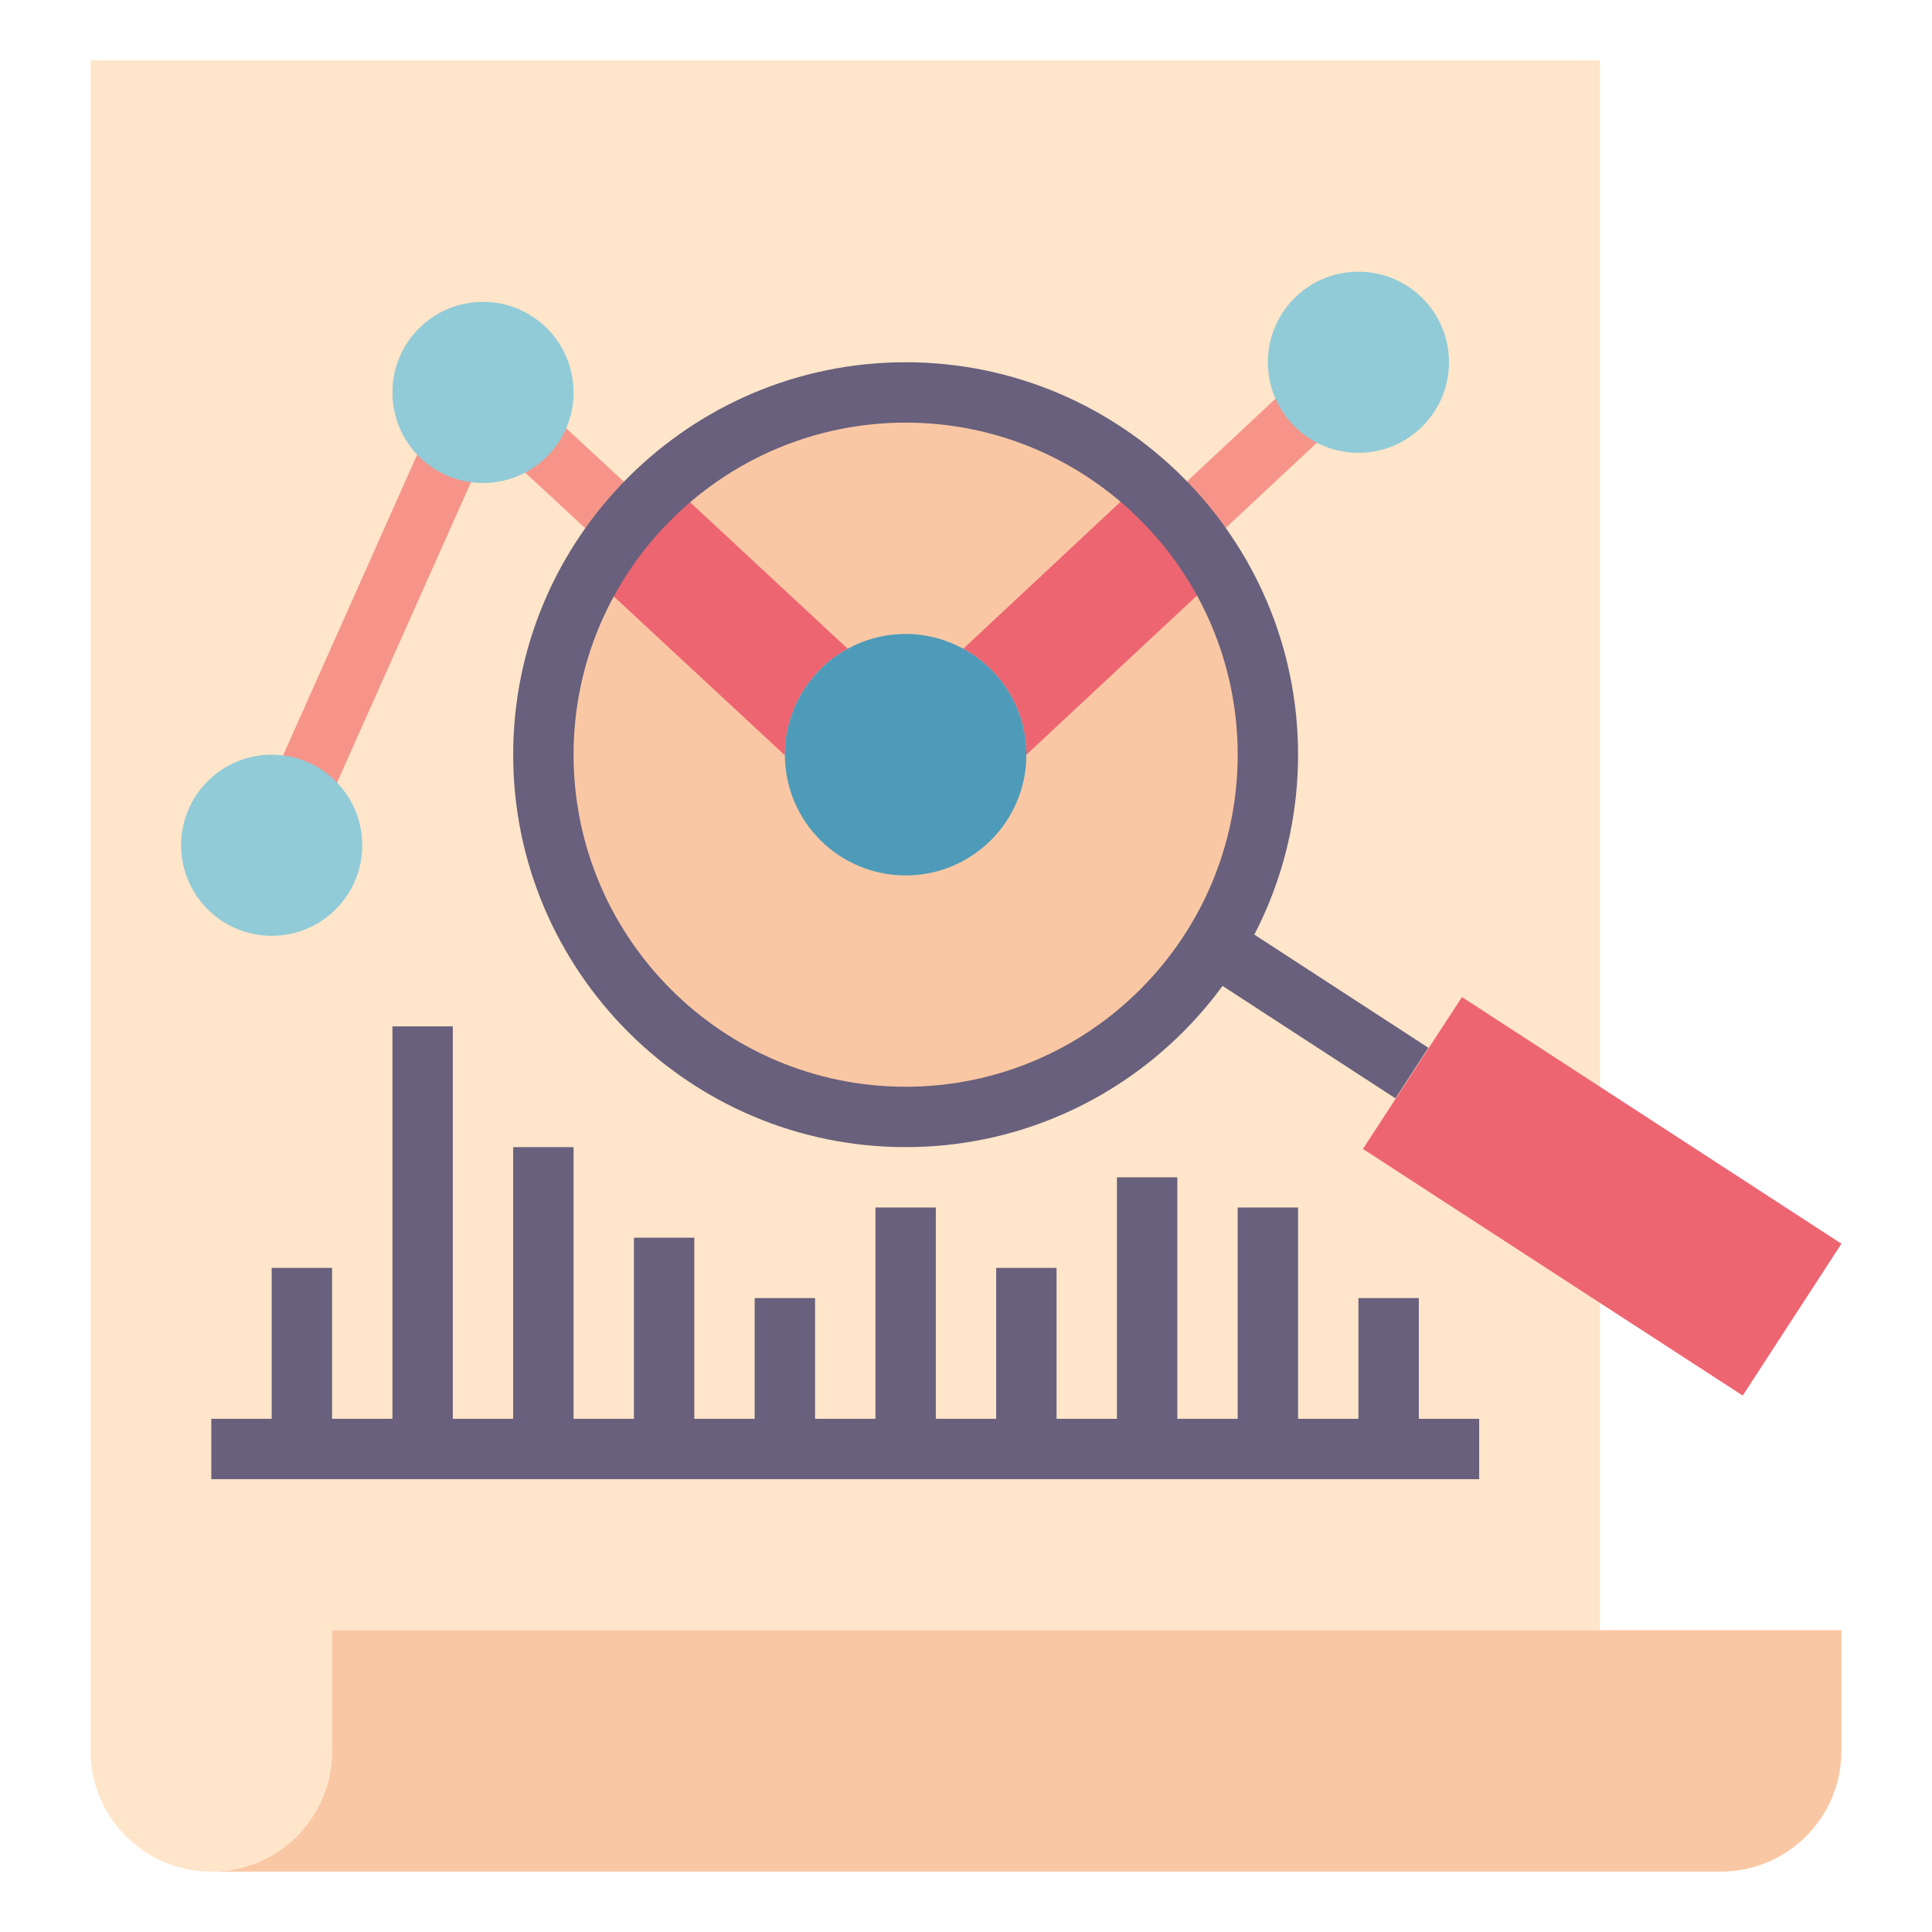 <?xml version="1.0" ?><svg id="Layer_1_1_" style="enable-background:new 0 0 64 64;" version="1.1" viewBox="0 0 64 64" xml:space="preserve" xmlns="http://www.w3.org/2000/svg" xmlns:xlink="http://www.w3.org/1999/xlink"><path d="M61,54v4c0,2.21-1.79,4-4,4H7c1.1,0,2.1-0.45,2.83-1.17C10.55,60.1,11,59.1,11,58v-4h42H61z" style="fill:#FAC7A4;"/><path d="M53,54H11v4c0,1.1-0.45,2.1-1.17,2.83C9.1,61.55,8.1,62,7,62c-2.21,0-4-1.79-4-4V2h50V54z" style="fill:#FFE5CA;"/><path d="M37.86,15.93l-5.95,5.56C31.34,21.18,30.69,21,30,21c-0.7,0-1.35,0.18-1.92,0.49l-5.96-5.54  C24.22,14.11,26.98,13,30,13C33.01,13,35.76,14.1,37.86,15.93z" style="fill:#FFE5CA;"/><polygon points="61,41.2 57.73,46.23 53,43.16 45.15,38.06 46.79,35.54 48.43,33.03 53,36 " style="fill:#ED6571;"/><path d="M40.41,19.02C41.42,20.78,42,22.82,42,25c0,2.3-0.65,4.45-1.76,6.28C38.12,34.71,34.33,37,30,37  c-6.63,0-12-5.37-12-12c0-2.17,0.57-4.2,1.57-5.95L26,25.02c0.01,2.2,1.8,3.98,4,3.98c2.21,0,4-1.79,4-4L40.41,19.02z" style="fill:#FFE5CA;"/><circle cx="30" cy="25" r="12" style="fill:#FAC7A4;"/><path d="M40.41,19.02L34,25c0-1.52-0.84-2.83-2.09-3.51l5.95-5.56c0.51,0.44,0.97,0.92,1.4,1.43  C39.69,17.88,40.08,18.43,40.41,19.02z" style="fill:#ED6571;"/><path d="M28.08,21.49C26.84,22.17,26,23.49,26,25c0,0.01,0,0.01,0,0.02l-6.43-5.97  c0.34-0.59,0.72-1.15,1.15-1.67c0.43-0.51,0.9-0.99,1.4-1.43L28.08,21.49z" style="fill:#ED6571;"/><path d="M45,10c1.1,0,2,0.9,2,2s-0.9,2-2,2c-0.57,0-1.09-0.25-1.46-0.64C43.2,13.01,43,12.53,43,12  C43,10.9,43.9,10,45,10z" style="fill:#91CBD7;"/><path d="M16,11c1.1,0,2,0.9,2,2c0,0.53-0.2,1.01-0.54,1.36C17.09,14.75,16.57,15,16,15  c-0.34,0-0.66-0.08-0.94-0.24C14.43,14.43,14,13.76,14,13C14,11.9,14.9,11,16,11z" style="fill:#91CBD7;"/><path d="M9.94,26.24c0.63,0.33,1.06,1,1.06,1.76c0,1.1-0.9,2-2,2s-2-0.9-2-2s0.9-2,2-2  C9.34,26,9.66,26.08,9.94,26.24z" style="fill:#91CBD7;"/><path d="M26,25c0-1.51,0.84-2.83,2.08-3.51C28.65,21.18,29.3,21,30,21c0.69,0,1.34,0.18,1.91,0.49  C33.16,22.17,34,23.48,34,25c0,2.21-1.79,4-4,4c-2.2,0-3.99-1.78-4-3.98C26,25.01,26,25.01,26,25z" style="fill:#4E9BB9;"/><rect height="4.444" style="fill:#F69489;" transform="matrix(0.679 -0.734 0.734 0.679 -5.525 19.092)" width="2" x="18.09" y="13.648"/><rect height="2" style="fill:#F69489;" transform="matrix(0.731 -0.683 0.683 0.731 0.664 32.404)" width="5.858" x="38.471" y="14.361"/><rect height="2" style="fill:#F69489;" transform="matrix(0.407 -0.913 0.913 0.407 -11.314 23.566)" width="12.57" x="6.215" y="19.5"/><path d="M30,38c-7.168,0-13-5.832-13-13s5.832-13,13-13s13,5.832,13,13S37.168,38,30,38z M30,14  c-6.065,0-11,4.935-11,11s4.935,11,11,11s11-4.935,11-11S36.065,14,30,14z" style="fill:#68607C;"/><circle cx="45" cy="12" r="3" style="fill:#91CBD7;"/><circle cx="16" cy="13" r="3" style="fill:#91CBD7;"/><circle cx="9" cy="28" r="3" style="fill:#91CBD7;"/><rect height="7.813" style="fill:#68607C;" transform="matrix(0.545 -0.838 0.838 0.545 -8.217 51.674)" width="2" x="42.515" y="29.504"/><rect height="6" style="fill:#68607C;" width="2" x="9" y="42"/><rect height="14" style="fill:#68607C;" width="2" x="13" y="34"/><rect height="10" style="fill:#68607C;" width="2" x="17" y="38"/><rect height="7" style="fill:#68607C;" width="2" x="21" y="41"/><rect height="5" style="fill:#68607C;" width="2" x="25" y="43"/><rect height="8" style="fill:#68607C;" width="2" x="29" y="40"/><rect height="6" style="fill:#68607C;" width="2" x="33" y="42"/><rect height="9" style="fill:#68607C;" width="2" x="37" y="39"/><rect height="8" style="fill:#68607C;" width="2" x="41" y="40"/><rect height="5" style="fill:#68607C;" width="2" x="45" y="43"/><rect height="2" style="fill:#68607C;" width="42" x="7" y="47"/></svg>